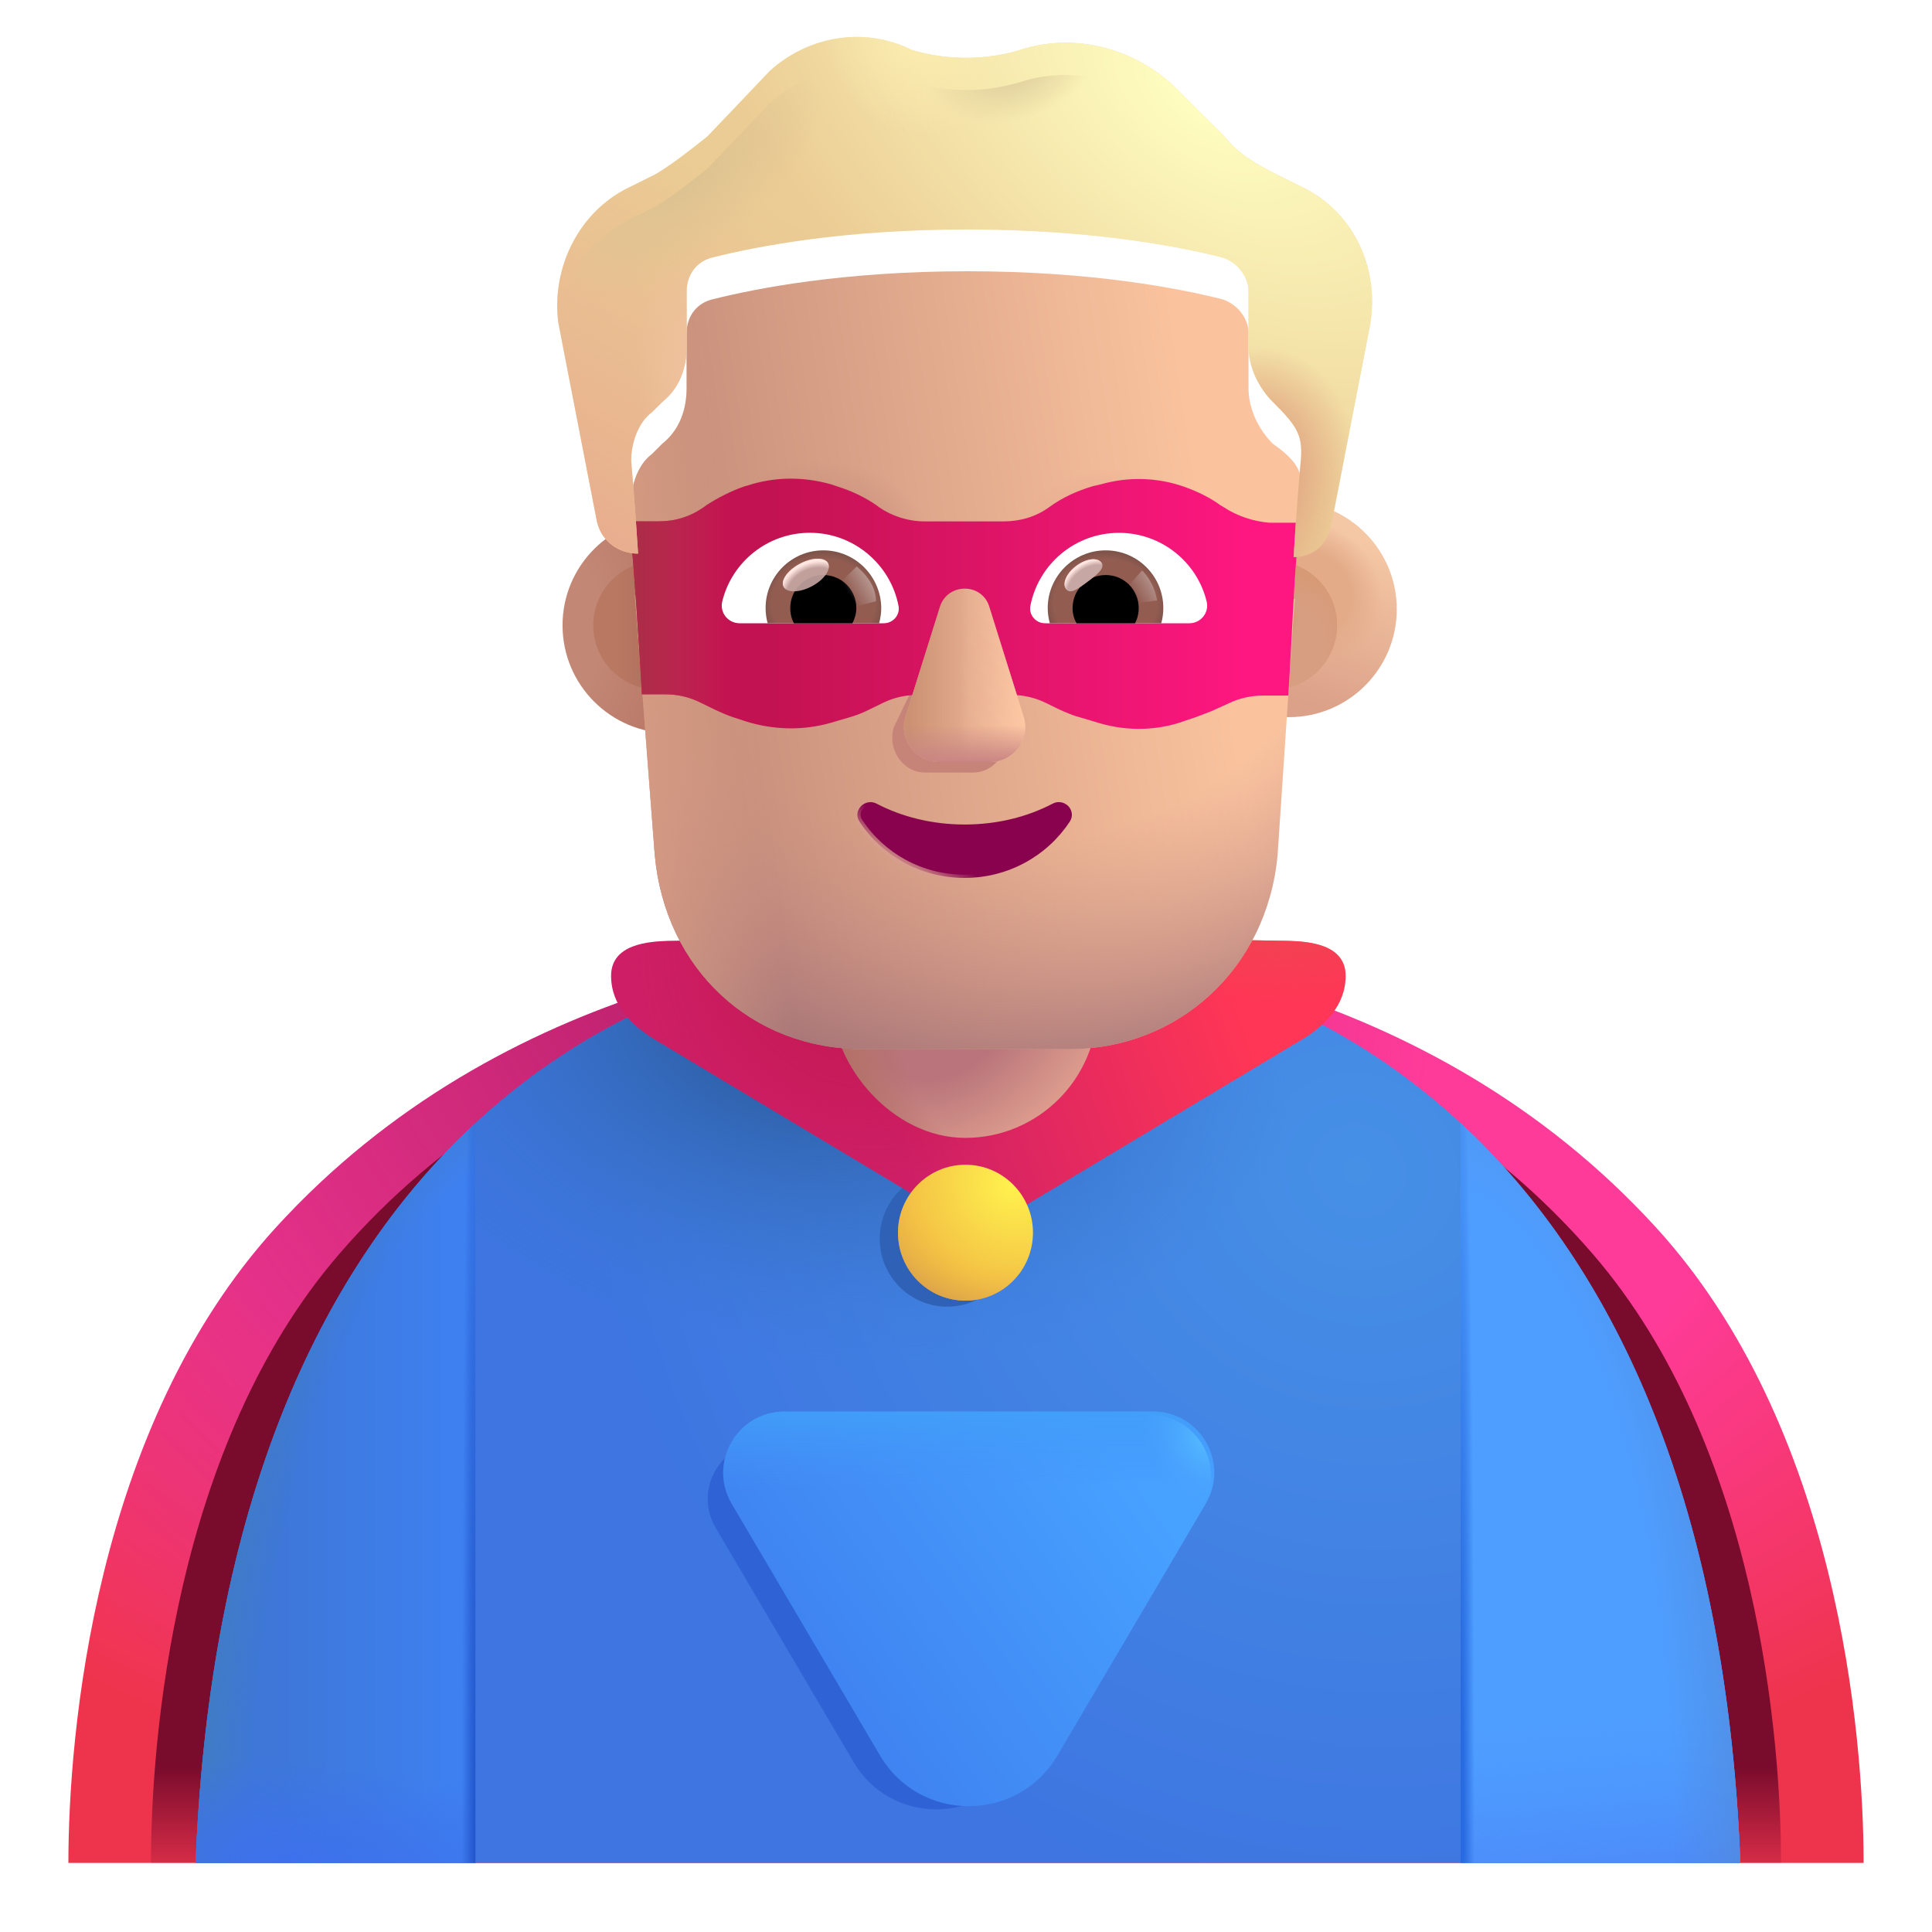 <svg viewBox="1 1 30 30" xmlns="http://www.w3.org/2000/svg">
<path d="M2.062 29.927C2.062 27.958 2.454 23.167 5.279 20.067C8.811 16.192 13.793 15.614 16 15.614C18.207 15.614 23.189 16.192 26.721 20.067C29.547 23.167 29.938 27.958 29.938 29.927H2.062Z" fill="url(#paint0_radial_4002_936)"/>
<path d="M2.062 29.927C2.062 27.958 2.454 23.167 5.279 20.067C8.811 16.192 13.793 15.614 16 15.614C18.207 15.614 23.189 16.192 26.721 20.067C29.547 23.167 29.938 27.958 29.938 29.927H2.062Z" fill="url(#paint1_radial_4002_936)"/>
<g filter="url(#filter0_f_4002_936)">
<path d="M3.344 29.927C3.344 28.039 3.699 23.448 6.264 20.476C9.471 16.762 13.996 16.208 16 16.208C18.004 16.208 22.529 16.762 25.736 20.476C28.301 23.448 28.656 28.039 28.656 29.927H3.344Z" fill="url(#paint2_linear_4002_936)"/>
</g>
<path d="M16.031 15.61C9.803 15.61 4.447 19.797 4.039 29.891V29.927H28.023V29.891C27.615 19.797 22.259 15.61 16.031 15.61Z" fill="url(#paint3_radial_4002_936)"/>
<path d="M16.031 15.61C9.803 15.61 4.447 19.797 4.039 29.891V29.927H28.023V29.891C27.615 19.797 22.259 15.61 16.031 15.61Z" fill="url(#paint4_radial_4002_936)"/>
<path d="M23.68 18.439V29.927H28.023V29.891C27.803 24.443 26.142 20.716 23.68 18.439Z" fill="#4E9EFF"/>
<path d="M23.68 18.439V29.927H28.023V29.891C27.803 24.443 26.142 20.716 23.68 18.439Z" fill="url(#paint5_linear_4002_936)"/>
<path d="M23.68 18.439V29.927H28.023V29.891C27.803 24.443 26.142 20.716 23.68 18.439Z" fill="url(#paint6_radial_4002_936)"/>
<path d="M23.68 18.439V29.927H28.023V29.891C27.803 24.443 26.142 20.716 23.68 18.439Z" fill="url(#paint7_radial_4002_936)"/>
<path d="M8.383 18.439V29.927H4.039V29.891C4.259 24.443 5.921 20.716 8.383 18.439Z" fill="url(#paint8_linear_4002_936)"/>
<path d="M8.383 18.439V29.927H4.039V29.891C4.259 24.443 5.921 20.716 8.383 18.439Z" fill="url(#paint9_radial_4002_936)"/>
<path d="M8.383 18.439V29.927H4.039V29.891C4.259 24.443 5.921 20.716 8.383 18.439Z" fill="url(#paint10_radial_4002_936)"/>
<path d="M8.383 18.439V29.927H4.039V29.891C4.259 24.443 5.921 20.716 8.383 18.439Z" fill="url(#paint11_radial_4002_936)"/>
<g filter="url(#filter1_f_4002_936)">
<path d="M12.875 23.391C12.19 23.391 11.765 24.135 12.113 24.724L14.255 28.362C14.832 29.341 16.247 29.341 16.823 28.362L18.965 24.724C19.313 24.135 18.888 23.391 18.203 23.391H12.875Z" fill="#2F63D5"/>
</g>
<g filter="url(#filter2_iii_4002_936)">
<path d="M13.131 22.969C12.396 22.969 11.939 23.768 12.312 24.401L14.614 28.308C15.232 29.359 16.752 29.359 17.371 28.308L19.672 24.401C20.045 23.768 19.588 22.969 18.854 22.969H13.131Z" fill="url(#paint12_linear_4002_936)"/>
<path d="M13.131 22.969C12.396 22.969 11.939 23.768 12.312 24.401L14.614 28.308C15.232 29.359 16.752 29.359 17.371 28.308L19.672 24.401C20.045 23.768 19.588 22.969 18.854 22.969H13.131Z" fill="url(#paint13_linear_4002_936)"/>
</g>
<path d="M13.131 22.969C12.396 22.969 11.939 23.768 12.312 24.401L14.614 28.308C15.232 29.359 16.752 29.359 17.371 28.308L19.672 24.401C20.045 23.768 19.588 22.969 18.854 22.969H13.131Z" fill="url(#paint14_radial_4002_936)"/>
<g filter="url(#filter3_f_4002_936)">
<ellipse cx="15.708" cy="20.235" rx="1.048" ry="1.055" fill="#2F62B7"/>
</g>
<g filter="url(#filter4_i_4002_936)">
<path d="M15.992 20.407L10.953 17.383C10.629 17.184 10.289 16.871 10.289 16.403C10.289 15.907 10.874 15.87 11.174 15.86L15.992 15.782L20.811 15.86C21.111 15.87 21.695 15.907 21.695 16.403C21.695 16.871 21.356 17.184 21.032 17.383L15.992 20.407Z" fill="url(#paint15_linear_4002_936)"/>
<path d="M15.992 20.407L10.953 17.383C10.629 17.184 10.289 16.871 10.289 16.403C10.289 15.907 10.874 15.87 11.174 15.86L15.992 15.782L20.811 15.86C21.111 15.87 21.695 15.907 21.695 16.403C21.695 16.871 21.356 17.184 21.032 17.383L15.992 20.407Z" fill="url(#paint16_radial_4002_936)"/>
<path d="M15.992 20.407L10.953 17.383C10.629 17.184 10.289 16.871 10.289 16.403C10.289 15.907 10.874 15.87 11.174 15.86L15.992 15.782L20.811 15.86C21.111 15.87 21.695 15.907 21.695 16.403C21.695 16.871 21.356 17.184 21.032 17.383L15.992 20.407Z" fill="url(#paint17_radial_4002_936)"/>
</g>
<ellipse cx="15.992" cy="20.141" rx="1.048" ry="1.055" fill="url(#paint18_radial_4002_936)"/>
<ellipse cx="15.992" cy="20.141" rx="1.048" ry="1.055" fill="url(#paint19_radial_4002_936)"/>
<rect x="13.933" y="13.27" width="4.109" height="5.399" rx="2.055" fill="url(#paint20_radial_4002_936)"/>
<rect x="13.933" y="13.27" width="4.109" height="5.399" rx="2.055" fill="url(#paint21_radial_4002_936)"/>
<g filter="url(#filter5_i_4002_936)">
<circle cx="11.211" cy="10.71" r="1.676" fill="url(#paint22_radial_4002_936)"/>
</g>
<g filter="url(#filter6_f_4002_936)">
<circle cx="11.211" cy="10.71" r="0.999" fill="url(#paint23_linear_4002_936)"/>
</g>
<g filter="url(#filter7_i_4002_936)">
<circle cx="20.763" cy="10.71" r="1.676" fill="url(#paint24_linear_4002_936)"/>
<circle cx="20.763" cy="10.71" r="1.676" fill="url(#paint25_radial_4002_936)"/>
</g>
<g filter="url(#filter8_f_4002_936)">
<circle cx="20.763" cy="10.71" r="0.999" fill="#D79E81"/>
<circle cx="20.763" cy="10.71" r="0.999" fill="url(#paint26_radial_4002_936)"/>
<circle cx="20.763" cy="10.71" r="0.999" fill="url(#paint27_radial_4002_936)"/>
</g>
<g filter="url(#filter9_i_4002_936)">
<path d="M10.858 10.095C10.874 10.096 10.891 10.096 10.907 10.096C10.907 10.096 10.853 9.24 10.8 8.65C10.8 8.383 10.907 8.061 11.123 7.901L11.284 7.74C11.554 7.526 11.661 7.205 11.661 6.883V6.026C11.661 5.759 11.823 5.544 12.092 5.491C12.739 5.33 14.085 5.062 16.024 5.062C17.963 5.062 19.309 5.33 19.956 5.491C20.171 5.544 20.387 5.759 20.387 6.026V6.883C20.387 7.205 20.548 7.526 20.764 7.74C21.268 8.093 21.236 8.288 21.194 8.704C21.14 9.24 21.087 10.15 21.087 10.15C21.093 10.15 21.099 10.15 21.105 10.15L20.838 14.124C20.677 15.901 19.28 17.14 17.614 17.14H14.391C12.672 17.14 11.329 15.901 11.167 14.124L10.858 10.095Z" fill="url(#paint28_linear_4002_936)"/>
<path d="M10.858 10.095C10.874 10.096 10.891 10.096 10.907 10.096C10.907 10.096 10.853 9.24 10.8 8.65C10.8 8.383 10.907 8.061 11.123 7.901L11.284 7.74C11.554 7.526 11.661 7.205 11.661 6.883V6.026C11.661 5.759 11.823 5.544 12.092 5.491C12.739 5.33 14.085 5.062 16.024 5.062C17.963 5.062 19.309 5.33 19.956 5.491C20.171 5.544 20.387 5.759 20.387 6.026V6.883C20.387 7.205 20.548 7.526 20.764 7.74C21.268 8.093 21.236 8.288 21.194 8.704C21.14 9.24 21.087 10.15 21.087 10.15C21.093 10.15 21.099 10.15 21.105 10.15L20.838 14.124C20.677 15.901 19.28 17.14 17.614 17.14H14.391C12.672 17.14 11.329 15.901 11.167 14.124L10.858 10.095Z" fill="url(#paint29_radial_4002_936)"/>
<path d="M10.858 10.095C10.874 10.096 10.891 10.096 10.907 10.096C10.907 10.096 10.853 9.24 10.8 8.65C10.8 8.383 10.907 8.061 11.123 7.901L11.284 7.74C11.554 7.526 11.661 7.205 11.661 6.883V6.026C11.661 5.759 11.823 5.544 12.092 5.491C12.739 5.33 14.085 5.062 16.024 5.062C17.963 5.062 19.309 5.33 19.956 5.491C20.171 5.544 20.387 5.759 20.387 6.026V6.883C20.387 7.205 20.548 7.526 20.764 7.74C21.268 8.093 21.236 8.288 21.194 8.704C21.14 9.24 21.087 10.15 21.087 10.15C21.093 10.15 21.099 10.15 21.105 10.15L20.838 14.124C20.677 15.901 19.28 17.14 17.614 17.14H14.391C12.672 17.14 11.329 15.901 11.167 14.124L10.858 10.095Z" fill="url(#paint30_linear_4002_936)"/>
<path d="M10.858 10.095C10.874 10.096 10.891 10.096 10.907 10.096C10.907 10.096 10.853 9.24 10.8 8.65C10.8 8.383 10.907 8.061 11.123 7.901L11.284 7.74C11.554 7.526 11.661 7.205 11.661 6.883V6.026C11.661 5.759 11.823 5.544 12.092 5.491C12.739 5.33 14.085 5.062 16.024 5.062C17.963 5.062 19.309 5.33 19.956 5.491C20.171 5.544 20.387 5.759 20.387 6.026V6.883C20.387 7.205 20.548 7.526 20.764 7.74C21.268 8.093 21.236 8.288 21.194 8.704C21.14 9.24 21.087 10.15 21.087 10.15C21.093 10.15 21.099 10.15 21.105 10.15L20.838 14.124C20.677 15.901 19.28 17.14 17.614 17.14H14.391C12.672 17.14 11.329 15.901 11.167 14.124L10.858 10.095Z" fill="url(#paint31_radial_4002_936)"/>
<path d="M10.858 10.095C10.874 10.096 10.891 10.096 10.907 10.096C10.907 10.096 10.853 9.24 10.8 8.65C10.8 8.383 10.907 8.061 11.123 7.901L11.284 7.74C11.554 7.526 11.661 7.205 11.661 6.883V6.026C11.661 5.759 11.823 5.544 12.092 5.491C12.739 5.33 14.085 5.062 16.024 5.062C17.963 5.062 19.309 5.33 19.956 5.491C20.171 5.544 20.387 5.759 20.387 6.026V6.883C20.387 7.205 20.548 7.526 20.764 7.74C21.268 8.093 21.236 8.288 21.194 8.704C21.14 9.24 21.087 10.15 21.087 10.15C21.093 10.15 21.099 10.15 21.105 10.15L20.838 14.124C20.677 15.901 19.28 17.14 17.614 17.14H14.391C12.672 17.14 11.329 15.901 11.167 14.124L10.858 10.095Z" fill="url(#paint32_radial_4002_936)"/>
</g>
<g filter="url(#filter10_f_4002_936)">
<path d="M15.702 10.587L14.878 12.294C14.776 12.645 15.021 12.996 15.368 12.996H16.109C16.456 12.996 16.701 12.639 16.599 12.294L16.099 10.587C15.991 10.209 15.814 10.209 15.702 10.587Z" fill="#C68378"/>
</g>
<path d="M10.779 9.096C10.779 9.104 10.779 9.111 10.779 9.118C10.86 10.004 10.916 10.892 10.968 11.781H11.328C11.516 11.781 11.694 11.821 11.861 11.902L12.108 12.023C12.197 12.063 12.286 12.104 12.375 12.134L12.592 12.205C13.017 12.336 13.471 12.346 13.896 12.225L14.172 12.144C14.281 12.114 14.389 12.073 14.488 12.023L14.715 11.912C14.883 11.831 15.061 11.791 15.249 11.791H15.695L15.882 11.364C15.954 11.126 15.958 10.966 15.977 10.964C15.989 10.963 16.007 11.029 16.054 11.185L16.234 11.791H16.7C16.888 11.791 17.066 11.831 17.234 11.912L17.441 12.013C17.55 12.063 17.668 12.114 17.787 12.144L18.093 12.235C18.517 12.356 18.982 12.346 19.396 12.194L19.574 12.134L19.811 12.043L20.078 11.922C20.246 11.841 20.423 11.801 20.611 11.801H21.004C21.063 10.924 21.085 10.046 21.173 9.171L21.176 9.145C21.177 9.135 21.178 9.126 21.179 9.117H20.71C20.463 9.096 20.216 9.016 19.999 8.874L19.949 8.844C19.782 8.723 19.594 8.632 19.396 8.561C18.972 8.41 18.517 8.4 18.093 8.521L17.964 8.551C17.727 8.622 17.5 8.723 17.293 8.874C17.085 9.026 16.839 9.096 16.582 9.096H15.357C15.101 9.096 14.854 9.016 14.646 8.874L14.636 8.864C14.439 8.723 14.222 8.622 13.995 8.551L13.906 8.521C13.481 8.4 13.027 8.4 12.602 8.541L12.563 8.551C12.355 8.622 12.158 8.723 11.97 8.844C11.718 9.036 11.463 9.096 11.22 9.096H10.779Z" fill="url(#paint33_linear_4002_936)"/>
<path d="M10.779 9.096C10.779 9.104 10.779 9.111 10.779 9.118C10.86 10.004 10.916 10.892 10.968 11.781H11.328C11.516 11.781 11.694 11.821 11.861 11.902L12.108 12.023C12.197 12.063 12.286 12.104 12.375 12.134L12.592 12.205C13.017 12.336 13.471 12.346 13.896 12.225L14.172 12.144C14.281 12.114 14.389 12.073 14.488 12.023L14.715 11.912C14.883 11.831 15.061 11.791 15.249 11.791H15.695L15.882 11.364C15.954 11.126 15.958 10.966 15.977 10.964C15.989 10.963 16.007 11.029 16.054 11.185L16.234 11.791H16.7C16.888 11.791 17.066 11.831 17.234 11.912L17.441 12.013C17.55 12.063 17.668 12.114 17.787 12.144L18.093 12.235C18.517 12.356 18.982 12.346 19.396 12.194L19.574 12.134L19.811 12.043L20.078 11.922C20.246 11.841 20.423 11.801 20.611 11.801H21.004C21.063 10.924 21.085 10.046 21.173 9.171L21.176 9.145C21.177 9.135 21.178 9.126 21.179 9.117H20.71C20.463 9.096 20.216 9.016 19.999 8.874L19.949 8.844C19.782 8.723 19.594 8.632 19.396 8.561C18.972 8.41 18.517 8.4 18.093 8.521L17.964 8.551C17.727 8.622 17.5 8.723 17.293 8.874C17.085 9.026 16.839 9.096 16.582 9.096H15.357C15.101 9.096 14.854 9.016 14.646 8.874L14.636 8.864C14.439 8.723 14.222 8.622 13.995 8.551L13.906 8.521C13.481 8.4 13.027 8.4 12.602 8.541L12.563 8.551C12.355 8.622 12.158 8.723 11.97 8.844C11.718 9.036 11.463 9.096 11.22 9.096H10.779Z" fill="url(#paint34_linear_4002_936)"/>
<g filter="url(#filter11_i_4002_936)">
<path d="M20.818 4.206L21.249 4.42C22.003 4.795 22.434 5.652 22.272 6.562L21.68 9.614C21.627 9.93 21.419 10.142 21.105 10.15C21.099 10.15 21.093 10.15 21.087 10.15C21.087 10.15 21.141 9.24 21.195 8.704C21.239 8.269 21.163 8.137 20.764 7.74C20.549 7.526 20.387 7.205 20.387 6.883V6.026C20.387 5.759 20.172 5.545 19.956 5.491C19.31 5.33 17.963 5.063 16.025 5.063C14.086 5.063 12.739 5.33 12.093 5.491C11.824 5.545 11.662 5.759 11.662 6.026V6.883C11.662 7.205 11.554 7.526 11.285 7.74L11.123 7.901C10.908 8.061 10.8 8.383 10.8 8.651C10.854 9.24 10.908 10.096 10.908 10.096C10.891 10.096 10.875 10.096 10.859 10.095C10.558 10.074 10.313 9.866 10.262 9.561L9.669 6.508C9.561 5.652 9.992 4.795 10.746 4.42L11.177 4.206C11.447 4.045 11.716 3.831 11.985 3.617L12.955 2.599C13.547 2.064 14.409 1.903 15.163 2.278C15.701 2.438 16.294 2.438 16.832 2.278C17.64 2.01 18.556 2.224 19.202 2.813L20.01 3.617C20.226 3.884 20.495 4.045 20.818 4.206Z" fill="#EBCC94"/>
<path d="M20.818 4.206L21.249 4.42C22.003 4.795 22.434 5.652 22.272 6.562L21.68 9.614C21.627 9.93 21.419 10.142 21.105 10.15C21.099 10.15 21.093 10.15 21.087 10.15C21.087 10.15 21.141 9.24 21.195 8.704C21.239 8.269 21.163 8.137 20.764 7.74C20.549 7.526 20.387 7.205 20.387 6.883V6.026C20.387 5.759 20.172 5.545 19.956 5.491C19.31 5.33 17.963 5.063 16.025 5.063C14.086 5.063 12.739 5.33 12.093 5.491C11.824 5.545 11.662 5.759 11.662 6.026V6.883C11.662 7.205 11.554 7.526 11.285 7.74L11.123 7.901C10.908 8.061 10.8 8.383 10.8 8.651C10.854 9.24 10.908 10.096 10.908 10.096C10.891 10.096 10.875 10.096 10.859 10.095C10.558 10.074 10.313 9.866 10.262 9.561L9.669 6.508C9.561 5.652 9.992 4.795 10.746 4.42L11.177 4.206C11.447 4.045 11.716 3.831 11.985 3.617L12.955 2.599C13.547 2.064 14.409 1.903 15.163 2.278C15.701 2.438 16.294 2.438 16.832 2.278C17.64 2.01 18.556 2.224 19.202 2.813L20.01 3.617C20.226 3.884 20.495 4.045 20.818 4.206Z" fill="url(#paint35_radial_4002_936)"/>
<path d="M20.818 4.206L21.249 4.42C22.003 4.795 22.434 5.652 22.272 6.562L21.68 9.614C21.627 9.93 21.419 10.142 21.105 10.15C21.099 10.15 21.093 10.15 21.087 10.15C21.087 10.15 21.141 9.24 21.195 8.704C21.239 8.269 21.163 8.137 20.764 7.74C20.549 7.526 20.387 7.205 20.387 6.883V6.026C20.387 5.759 20.172 5.545 19.956 5.491C19.31 5.33 17.963 5.063 16.025 5.063C14.086 5.063 12.739 5.33 12.093 5.491C11.824 5.545 11.662 5.759 11.662 6.026V6.883C11.662 7.205 11.554 7.526 11.285 7.74L11.123 7.901C10.908 8.061 10.8 8.383 10.8 8.651C10.854 9.24 10.908 10.096 10.908 10.096C10.891 10.096 10.875 10.096 10.859 10.095C10.558 10.074 10.313 9.866 10.262 9.561L9.669 6.508C9.561 5.652 9.992 4.795 10.746 4.42L11.177 4.206C11.447 4.045 11.716 3.831 11.985 3.617L12.955 2.599C13.547 2.064 14.409 1.903 15.163 2.278C15.701 2.438 16.294 2.438 16.832 2.278C17.64 2.01 18.556 2.224 19.202 2.813L20.01 3.617C20.226 3.884 20.495 4.045 20.818 4.206Z" fill="url(#paint36_linear_4002_936)"/>
<path d="M20.818 4.206L21.249 4.42C22.003 4.795 22.434 5.652 22.272 6.562L21.68 9.614C21.627 9.93 21.419 10.142 21.105 10.15C21.099 10.15 21.093 10.15 21.087 10.15C21.087 10.15 21.141 9.24 21.195 8.704C21.239 8.269 21.163 8.137 20.764 7.74C20.549 7.526 20.387 7.205 20.387 6.883V6.026C20.387 5.759 20.172 5.545 19.956 5.491C19.31 5.33 17.963 5.063 16.025 5.063C14.086 5.063 12.739 5.33 12.093 5.491C11.824 5.545 11.662 5.759 11.662 6.026V6.883C11.662 7.205 11.554 7.526 11.285 7.74L11.123 7.901C10.908 8.061 10.8 8.383 10.8 8.651C10.854 9.24 10.908 10.096 10.908 10.096C10.891 10.096 10.875 10.096 10.859 10.095C10.558 10.074 10.313 9.866 10.262 9.561L9.669 6.508C9.561 5.652 9.992 4.795 10.746 4.42L11.177 4.206C11.447 4.045 11.716 3.831 11.985 3.617L12.955 2.599C13.547 2.064 14.409 1.903 15.163 2.278C15.701 2.438 16.294 2.438 16.832 2.278C17.64 2.01 18.556 2.224 19.202 2.813L20.01 3.617C20.226 3.884 20.495 4.045 20.818 4.206Z" fill="url(#paint37_radial_4002_936)"/>
<path d="M20.818 4.206L21.249 4.42C22.003 4.795 22.434 5.652 22.272 6.562L21.68 9.614C21.627 9.93 21.419 10.142 21.105 10.15C21.099 10.15 21.093 10.15 21.087 10.15C21.087 10.15 21.141 9.24 21.195 8.704C21.239 8.269 21.163 8.137 20.764 7.74C20.549 7.526 20.387 7.205 20.387 6.883V6.026C20.387 5.759 20.172 5.545 19.956 5.491C19.31 5.33 17.963 5.063 16.025 5.063C14.086 5.063 12.739 5.33 12.093 5.491C11.824 5.545 11.662 5.759 11.662 6.026V6.883C11.662 7.205 11.554 7.526 11.285 7.74L11.123 7.901C10.908 8.061 10.8 8.383 10.8 8.651C10.854 9.24 10.908 10.096 10.908 10.096C10.891 10.096 10.875 10.096 10.859 10.095C10.558 10.074 10.313 9.866 10.262 9.561L9.669 6.508C9.561 5.652 9.992 4.795 10.746 4.42L11.177 4.206C11.447 4.045 11.716 3.831 11.985 3.617L12.955 2.599C13.547 2.064 14.409 1.903 15.163 2.278C15.701 2.438 16.294 2.438 16.832 2.278C17.64 2.01 18.556 2.224 19.202 2.813L20.01 3.617C20.226 3.884 20.495 4.045 20.818 4.206Z" fill="url(#paint38_radial_4002_936)"/>
<path d="M20.818 4.206L21.249 4.42C22.003 4.795 22.434 5.652 22.272 6.562L21.68 9.614C21.627 9.93 21.419 10.142 21.105 10.15C21.099 10.15 21.093 10.15 21.087 10.15C21.087 10.15 21.141 9.24 21.195 8.704C21.239 8.269 21.163 8.137 20.764 7.74C20.549 7.526 20.387 7.205 20.387 6.883V6.026C20.387 5.759 20.172 5.545 19.956 5.491C19.31 5.33 17.963 5.063 16.025 5.063C14.086 5.063 12.739 5.33 12.093 5.491C11.824 5.545 11.662 5.759 11.662 6.026V6.883C11.662 7.205 11.554 7.526 11.285 7.74L11.123 7.901C10.908 8.061 10.8 8.383 10.8 8.651C10.854 9.24 10.908 10.096 10.908 10.096C10.891 10.096 10.875 10.096 10.859 10.095C10.558 10.074 10.313 9.866 10.262 9.561L9.669 6.508C9.561 5.652 9.992 4.795 10.746 4.42L11.177 4.206C11.447 4.045 11.716 3.831 11.985 3.617L12.955 2.599C13.547 2.064 14.409 1.903 15.163 2.278C15.701 2.438 16.294 2.438 16.832 2.278C17.64 2.01 18.556 2.224 19.202 2.813L20.01 3.617C20.226 3.884 20.495 4.045 20.818 4.206Z" fill="url(#paint39_radial_4002_936)"/>
</g>
<path d="M20.818 4.206L21.249 4.42C22.003 4.795 22.434 5.652 22.272 6.562L21.68 9.614C21.627 9.93 21.419 10.142 21.105 10.15C21.099 10.15 21.093 10.15 21.087 10.15C21.087 10.15 21.141 9.24 21.195 8.704C21.239 8.269 21.163 8.137 20.764 7.74C20.549 7.526 20.387 7.205 20.387 6.883V6.026C20.387 5.759 20.172 5.545 19.956 5.491C19.31 5.33 17.963 5.063 16.025 5.063C14.086 5.063 12.739 5.33 12.093 5.491C11.824 5.545 11.662 5.759 11.662 6.026V6.883C11.662 7.205 11.554 7.526 11.285 7.74L11.123 7.901C10.908 8.061 10.8 8.383 10.8 8.651C10.854 9.24 10.908 10.096 10.908 10.096C10.891 10.096 10.875 10.096 10.859 10.095C10.558 10.074 10.313 9.866 10.262 9.561L9.669 6.508C9.561 5.652 9.992 4.795 10.746 4.42L11.177 4.206C11.447 4.045 11.716 3.831 11.985 3.617L12.955 2.599C13.547 2.064 14.409 1.903 15.163 2.278C15.701 2.438 16.294 2.438 16.832 2.278C17.64 2.01 18.556 2.224 19.202 2.813L20.01 3.617C20.226 3.884 20.495 4.045 20.818 4.206Z" fill="url(#paint40_radial_4002_936)"/>
<path d="M20.818 4.206L21.249 4.42C22.003 4.795 22.434 5.652 22.272 6.562L21.68 9.614C21.627 9.93 21.419 10.142 21.105 10.15C21.099 10.15 21.093 10.15 21.087 10.15C21.087 10.15 21.141 9.24 21.195 8.704C21.239 8.269 21.163 8.137 20.764 7.74C20.549 7.526 20.387 7.205 20.387 6.883V6.026C20.387 5.759 20.172 5.545 19.956 5.491C19.31 5.33 17.963 5.063 16.025 5.063C14.086 5.063 12.739 5.33 12.093 5.491C11.824 5.545 11.662 5.759 11.662 6.026V6.883C11.662 7.205 11.554 7.526 11.285 7.74L11.123 7.901C10.908 8.061 10.8 8.383 10.8 8.651C10.854 9.24 10.908 10.096 10.908 10.096C10.891 10.096 10.875 10.096 10.859 10.095C10.558 10.074 10.313 9.866 10.262 9.561L9.669 6.508C9.561 5.652 9.992 4.795 10.746 4.42L11.177 4.206C11.447 4.045 11.716 3.831 11.985 3.617L12.955 2.599C13.547 2.064 14.409 1.903 15.163 2.278C15.701 2.438 16.294 2.438 16.832 2.278C17.64 2.01 18.556 2.224 19.202 2.813L20.01 3.617C20.226 3.884 20.495 4.045 20.818 4.206Z" fill="url(#paint41_radial_4002_936)"/>
<path d="M15.595 10.424L15.061 12.13C14.952 12.481 15.214 12.832 15.584 12.832H16.373C16.744 12.832 17.005 12.476 16.896 12.13L16.362 10.424C16.248 10.046 15.715 10.046 15.595 10.424Z" fill="#E4AC8F"/>
<path d="M15.595 10.424L15.061 12.13C14.952 12.481 15.214 12.832 15.584 12.832H16.373C16.744 12.832 17.005 12.476 16.896 12.13L16.362 10.424C16.248 10.046 15.715 10.046 15.595 10.424Z" fill="url(#paint42_linear_4002_936)"/>
<path d="M15.595 10.424L15.061 12.13C14.952 12.481 15.214 12.832 15.584 12.832H16.373C16.744 12.832 17.005 12.476 16.896 12.13L16.362 10.424C16.248 10.046 15.715 10.046 15.595 10.424Z" fill="url(#paint43_linear_4002_936)"/>
<path d="M15.595 10.424L15.061 12.13C14.952 12.481 15.214 12.832 15.584 12.832H16.373C16.744 12.832 17.005 12.476 16.896 12.13L16.362 10.424C16.248 10.046 15.715 10.046 15.595 10.424Z" fill="url(#paint44_linear_4002_936)"/>
<path d="M14.611 13.479L14.611 13.479L14.611 13.478C14.519 13.432 14.425 13.461 14.368 13.52C14.311 13.58 14.289 13.676 14.348 13.761C14.693 14.284 15.294 14.632 15.979 14.632C16.663 14.632 17.265 14.284 17.61 13.76C17.668 13.674 17.646 13.578 17.589 13.518C17.532 13.459 17.437 13.432 17.347 13.478L17.347 13.478L17.346 13.479C16.951 13.685 16.485 13.803 15.979 13.803C15.477 13.803 15.006 13.685 14.611 13.479Z" fill="#88024E" stroke="url(#paint45_linear_4002_936)" stroke-width="0.1"/>
<path d="M18.376 9.274C19.032 9.274 19.586 9.726 19.736 10.336C19.781 10.511 19.647 10.678 19.468 10.678H17.228C17.085 10.678 16.971 10.548 17 10.406C17.126 9.762 17.692 9.274 18.376 9.274Z" fill="white"/>
<path d="M18.169 9.546C18.665 9.546 19.064 9.949 19.064 10.442C19.064 10.524 19.052 10.605 19.032 10.678H17.301C17.281 10.601 17.269 10.524 17.269 10.442C17.269 9.949 17.672 9.546 18.169 9.546Z" fill="url(#paint46_radial_4002_936)"/>
<path d="M17.655 10.442C17.655 10.157 17.884 9.929 18.169 9.929C18.454 9.929 18.682 10.157 18.682 10.442C18.682 10.528 18.661 10.609 18.625 10.678H17.717C17.676 10.609 17.655 10.528 17.655 10.442Z" fill="black"/>
<g filter="url(#filter12_f_4002_936)">
<path d="M18.103 9.736C18.166 9.821 18.033 9.925 17.881 10.039C17.73 10.152 17.617 10.232 17.553 10.146C17.489 10.061 17.561 9.9 17.712 9.787C17.864 9.673 18.039 9.65 18.103 9.736Z" fill="#C7A7A3"/>
<path d="M18.103 9.736C18.166 9.821 18.033 9.925 17.881 10.039C17.73 10.152 17.617 10.232 17.553 10.146C17.489 10.061 17.561 9.9 17.712 9.787C17.864 9.673 18.039 9.65 18.103 9.736Z" fill="url(#paint47_radial_4002_936)"/>
</g>
<g filter="url(#filter13_f_4002_936)">
<path d="M18.966 10.324C18.933 10.093 18.798 9.918 18.734 9.86L18.473 10.146L18.591 10.375L18.966 10.324Z" fill="url(#paint48_linear_4002_936)"/>
</g>
<path d="M13.576 9.273C12.92 9.273 12.366 9.725 12.216 10.336C12.171 10.511 12.305 10.678 12.485 10.678H14.724C14.867 10.678 14.981 10.548 14.952 10.406C14.826 9.762 14.256 9.273 13.576 9.273Z" fill="white"/>
<path d="M13.784 9.546C13.287 9.546 12.888 9.95 12.888 10.442C12.888 10.524 12.9 10.605 12.92 10.678H14.651C14.671 10.601 14.684 10.524 14.684 10.442C14.68 9.95 14.28 9.546 13.784 9.546Z" fill="url(#paint49_radial_4002_936)"/>
<path d="M14.297 10.442C14.297 10.157 14.069 9.929 13.784 9.929C13.499 9.929 13.271 10.157 13.271 10.442C13.271 10.528 13.291 10.609 13.328 10.678H14.236C14.272 10.609 14.297 10.528 14.297 10.442Z" fill="black"/>
<g filter="url(#filter14_f_4002_936)">
<path d="M14.602 10.337C14.602 10.047 14.367 9.854 14.303 9.796L14.013 10.076L14.192 10.439L14.602 10.337Z" fill="url(#paint50_linear_4002_936)"/>
</g>
<g filter="url(#filter15_f_4002_936)">
<ellipse cx="13.513" cy="9.929" rx="0.391" ry="0.198" transform="rotate(-27.914 13.513 9.929)" fill="#C7A7A3" fill-opacity="0.9"/>
<ellipse cx="13.513" cy="9.929" rx="0.391" ry="0.198" transform="rotate(-27.914 13.513 9.929)" fill="url(#paint51_radial_4002_936)"/>
</g>
<defs>
<filter id="filter0_f_4002_936" x="3.094" y="15.958" width="25.812" height="14.219" filterUnits="userSpaceOnUse" color-interpolation-filters="sRGB">
<feFlood flood-opacity="0" result="BackgroundImageFix"/>
<feBlend mode="normal" in="SourceGraphic" in2="BackgroundImageFix" result="shape"/>
<feGaussianBlur stdDeviation="0.125" result="effect1_foregroundBlur_4002_936"/>
</filter>
<filter id="filter1_f_4002_936" x="10.989" y="22.391" width="9.1" height="7.705" filterUnits="userSpaceOnUse" color-interpolation-filters="sRGB">
<feFlood flood-opacity="0" result="BackgroundImageFix"/>
<feBlend mode="normal" in="SourceGraphic" in2="BackgroundImageFix" result="shape"/>
<feGaussianBlur stdDeviation="0.5" result="effect1_foregroundBlur_4002_936"/>
</filter>
<filter id="filter2_iii_4002_936" x="12.029" y="22.819" width="7.926" height="6.427" filterUnits="userSpaceOnUse" color-interpolation-filters="sRGB">
<feFlood flood-opacity="0" result="BackgroundImageFix"/>
<feBlend mode="normal" in="SourceGraphic" in2="BackgroundImageFix" result="shape"/>
<feColorMatrix in="SourceAlpha" type="matrix" values="0 0 0 0 0 0 0 0 0 0 0 0 0 0 0 0 0 0 127 0" result="hardAlpha"/>
<feOffset dx="-0.15" dy="0.15"/>
<feGaussianBlur stdDeviation="0.15"/>
<feComposite in2="hardAlpha" operator="arithmetic" k2="-1" k3="1"/>
<feColorMatrix type="matrix" values="0 0 0 0 0.282 0 0 0 0 0.671 0 0 0 0 1 0 0 0 1 0"/>
<feBlend mode="normal" in2="shape" result="effect1_innerShadow_4002_936"/>
<feColorMatrix in="SourceAlpha" type="matrix" values="0 0 0 0 0 0 0 0 0 0 0 0 0 0 0 0 0 0 127 0" result="hardAlpha"/>
<feOffset dx="0.15" dy="-0.15"/>
<feGaussianBlur stdDeviation="0.3"/>
<feComposite in2="hardAlpha" operator="arithmetic" k2="-1" k3="1"/>
<feColorMatrix type="matrix" values="0 0 0 0 0.196 0 0 0 0 0.408 0 0 0 0 0.875 0 0 0 1 0"/>
<feBlend mode="normal" in2="effect1_innerShadow_4002_936" result="effect2_innerShadow_4002_936"/>
<feColorMatrix in="SourceAlpha" type="matrix" values="0 0 0 0 0 0 0 0 0 0 0 0 0 0 0 0 0 0 127 0" result="hardAlpha"/>
<feOffset dx="0.05" dy="-0.05"/>
<feGaussianBlur stdDeviation="0.1"/>
<feComposite in2="hardAlpha" operator="arithmetic" k2="-1" k3="1"/>
<feColorMatrix type="matrix" values="0 0 0 0 0.165 0 0 0 0 0.318 0 0 0 0 0.886 0 0 0 1 0"/>
<feBlend mode="normal" in2="effect2_innerShadow_4002_936" result="effect3_innerShadow_4002_936"/>
</filter>
<filter id="filter3_f_4002_936" x="14.16" y="18.68" width="3.095" height="3.11" filterUnits="userSpaceOnUse" color-interpolation-filters="sRGB">
<feFlood flood-opacity="0" result="BackgroundImageFix"/>
<feBlend mode="normal" in="SourceGraphic" in2="BackgroundImageFix" result="shape"/>
<feGaussianBlur stdDeviation="0.25" result="effect1_foregroundBlur_4002_936"/>
</filter>
<filter id="filter4_i_4002_936" x="10.289" y="15.582" width="11.606" height="4.825" filterUnits="userSpaceOnUse" color-interpolation-filters="sRGB">
<feFlood flood-opacity="0" result="BackgroundImageFix"/>
<feBlend mode="normal" in="SourceGraphic" in2="BackgroundImageFix" result="shape"/>
<feColorMatrix in="SourceAlpha" type="matrix" values="0 0 0 0 0 0 0 0 0 0 0 0 0 0 0 0 0 0 127 0" result="hardAlpha"/>
<feOffset dx="0.2" dy="-0.25"/>
<feGaussianBlur stdDeviation="0.1"/>
<feComposite in2="hardAlpha" operator="arithmetic" k2="-1" k3="1"/>
<feColorMatrix type="matrix" values="0 0 0 0 0.804 0 0 0 0 0.224 0 0 0 0 0.533 0 0 0 1 0"/>
<feBlend mode="normal" in2="shape" result="effect1_innerShadow_4002_936"/>
</filter>
<filter id="filter5_i_4002_936" x="9.535" y="9.034" width="3.553" height="3.353" filterUnits="userSpaceOnUse" color-interpolation-filters="sRGB">
<feFlood flood-opacity="0" result="BackgroundImageFix"/>
<feBlend mode="normal" in="SourceGraphic" in2="BackgroundImageFix" result="shape"/>
<feColorMatrix in="SourceAlpha" type="matrix" values="0 0 0 0 0 0 0 0 0 0 0 0 0 0 0 0 0 0 127 0" result="hardAlpha"/>
<feOffset dx="0.2"/>
<feGaussianBlur stdDeviation="0.2"/>
<feComposite in2="hardAlpha" operator="arithmetic" k2="-1" k3="1"/>
<feColorMatrix type="matrix" values="0 0 0 0 0.867 0 0 0 0 0.643 0 0 0 0 0.533 0 0 0 1 0"/>
<feBlend mode="normal" in2="shape" result="effect1_innerShadow_4002_936"/>
</filter>
<filter id="filter6_f_4002_936" x="9.712" y="9.211" width="2.998" height="2.998" filterUnits="userSpaceOnUse" color-interpolation-filters="sRGB">
<feFlood flood-opacity="0" result="BackgroundImageFix"/>
<feBlend mode="normal" in="SourceGraphic" in2="BackgroundImageFix" result="shape"/>
<feGaussianBlur stdDeviation="0.25" result="effect1_foregroundBlur_4002_936"/>
</filter>
<filter id="filter7_i_4002_936" x="19.087" y="8.784" width="3.603" height="3.603" filterUnits="userSpaceOnUse" color-interpolation-filters="sRGB">
<feFlood flood-opacity="0" result="BackgroundImageFix"/>
<feBlend mode="normal" in="SourceGraphic" in2="BackgroundImageFix" result="shape"/>
<feColorMatrix in="SourceAlpha" type="matrix" values="0 0 0 0 0 0 0 0 0 0 0 0 0 0 0 0 0 0 127 0" result="hardAlpha"/>
<feOffset dx="0.25" dy="-0.25"/>
<feGaussianBlur stdDeviation="0.25"/>
<feComposite in2="hardAlpha" operator="arithmetic" k2="-1" k3="1"/>
<feColorMatrix type="matrix" values="0 0 0 0 0.769 0 0 0 0 0.529 0 0 0 0 0.506 0 0 0 1 0"/>
<feBlend mode="normal" in2="shape" result="effect1_innerShadow_4002_936"/>
</filter>
<filter id="filter8_f_4002_936" x="19.264" y="9.211" width="2.998" height="2.998" filterUnits="userSpaceOnUse" color-interpolation-filters="sRGB">
<feFlood flood-opacity="0" result="BackgroundImageFix"/>
<feBlend mode="normal" in="SourceGraphic" in2="BackgroundImageFix" result="shape"/>
<feGaussianBlur stdDeviation="0.25" result="effect1_foregroundBlur_4002_936"/>
</filter>
<filter id="filter9_i_4002_936" x="10.8" y="5.062" width="10.416" height="12.227" filterUnits="userSpaceOnUse" color-interpolation-filters="sRGB">
<feFlood flood-opacity="0" result="BackgroundImageFix"/>
<feBlend mode="normal" in="SourceGraphic" in2="BackgroundImageFix" result="shape"/>
<feColorMatrix in="SourceAlpha" type="matrix" values="0 0 0 0 0 0 0 0 0 0 0 0 0 0 0 0 0 0 127 0" result="hardAlpha"/>
<feOffset dy="0.15"/>
<feGaussianBlur stdDeviation="0.15"/>
<feComposite in2="hardAlpha" operator="arithmetic" k2="-1" k3="1"/>
<feColorMatrix type="matrix" values="0 0 0 0 0.753 0 0 0 0 0.502 0 0 0 0 0.349 0 0 0 1 0"/>
<feBlend mode="normal" in2="shape" result="effect1_innerShadow_4002_936"/>
</filter>
<filter id="filter10_f_4002_936" x="14.105" y="9.554" width="3.267" height="4.192" filterUnits="userSpaceOnUse" color-interpolation-filters="sRGB">
<feFlood flood-opacity="0" result="BackgroundImageFix"/>
<feBlend mode="normal" in="SourceGraphic" in2="BackgroundImageFix" result="shape"/>
<feGaussianBlur stdDeviation="0.375" result="effect1_foregroundBlur_4002_936"/>
</filter>
<filter id="filter11_i_4002_936" x="9.653" y="1.574" width="12.653" height="8.576" filterUnits="userSpaceOnUse" color-interpolation-filters="sRGB">
<feFlood flood-opacity="0" result="BackgroundImageFix"/>
<feBlend mode="normal" in="SourceGraphic" in2="BackgroundImageFix" result="shape"/>
<feColorMatrix in="SourceAlpha" type="matrix" values="0 0 0 0 0 0 0 0 0 0 0 0 0 0 0 0 0 0 127 0" result="hardAlpha"/>
<feOffset dy="-0.5"/>
<feGaussianBlur stdDeviation="0.375"/>
<feComposite in2="hardAlpha" operator="arithmetic" k2="-1" k3="1"/>
<feColorMatrix type="matrix" values="0 0 0 0 0.859 0 0 0 0 0.69 0 0 0 0 0.533 0 0 0 1 0"/>
<feBlend mode="normal" in2="shape" result="effect1_innerShadow_4002_936"/>
</filter>
<filter id="filter12_f_4002_936" x="17.43" y="9.584" width="0.789" height="0.698" filterUnits="userSpaceOnUse" color-interpolation-filters="sRGB">
<feFlood flood-opacity="0" result="BackgroundImageFix"/>
<feBlend mode="normal" in="SourceGraphic" in2="BackgroundImageFix" result="shape"/>
<feGaussianBlur stdDeviation="0.05" result="effect1_foregroundBlur_4002_936"/>
</filter>
<filter id="filter13_f_4002_936" x="18.273" y="9.66" width="0.893" height="0.915" filterUnits="userSpaceOnUse" color-interpolation-filters="sRGB">
<feFlood flood-opacity="0" result="BackgroundImageFix"/>
<feBlend mode="normal" in="SourceGraphic" in2="BackgroundImageFix" result="shape"/>
<feGaussianBlur stdDeviation="0.1" result="effect1_foregroundBlur_4002_936"/>
</filter>
<filter id="filter14_f_4002_936" x="13.813" y="9.596" width="0.989" height="1.043" filterUnits="userSpaceOnUse" color-interpolation-filters="sRGB">
<feFlood flood-opacity="0" result="BackgroundImageFix"/>
<feBlend mode="normal" in="SourceGraphic" in2="BackgroundImageFix" result="shape"/>
<feGaussianBlur stdDeviation="0.1" result="effect1_foregroundBlur_4002_936"/>
</filter>
<filter id="filter15_f_4002_936" x="13.055" y="9.576" width="0.916" height="0.706" filterUnits="userSpaceOnUse" color-interpolation-filters="sRGB">
<feFlood flood-opacity="0" result="BackgroundImageFix"/>
<feBlend mode="normal" in="SourceGraphic" in2="BackgroundImageFix" result="shape"/>
<feGaussianBlur stdDeviation="0.05" result="effect1_foregroundBlur_4002_936"/>
</filter>
<radialGradient id="paint0_radial_4002_936" cx="0" cy="0" r="1" gradientUnits="userSpaceOnUse" gradientTransform="translate(16 18.344) rotate(90) scale(11.582 20.82)">
<stop offset="0.572" stop-color="#FF3B9A"/>
<stop offset="1" stop-color="#EE344D"/>
</radialGradient>
<radialGradient id="paint1_radial_4002_936" cx="0" cy="0" r="1" gradientUnits="userSpaceOnUse" gradientTransform="translate(10.992 16.344) rotate(124.924) scale(12.882 12.131)">
<stop stop-color="#BF2370"/>
<stop offset="1" stop-color="#BF2370" stop-opacity="0"/>
</radialGradient>
<linearGradient id="paint2_linear_4002_936" x1="16" y1="16.208" x2="16" y2="30.313" gradientUnits="userSpaceOnUse">
<stop offset="0.866" stop-color="#790B2C"/>
<stop offset="1" stop-color="#790B2C" stop-opacity="0"/>
</linearGradient>
<radialGradient id="paint3_radial_4002_936" cx="0" cy="0" r="1" gradientUnits="userSpaceOnUse" gradientTransform="translate(22.086 19.219) rotate(123.174) scale(11.537 12.208)">
<stop stop-color="#4690E6"/>
<stop offset="1" stop-color="#3E75E1"/>
</radialGradient>
<radialGradient id="paint4_radial_4002_936" cx="0" cy="0" r="1" gradientUnits="userSpaceOnUse" gradientTransform="translate(13.461 16.844) rotate(100.184) scale(5.302 7.653)">
<stop offset="0.231" stop-color="#3062AC"/>
<stop offset="1" stop-color="#3A7AD3" stop-opacity="0"/>
</radialGradient>
<linearGradient id="paint5_linear_4002_936" x1="26.992" y1="30.219" x2="26.773" y2="27.469" gradientUnits="userSpaceOnUse">
<stop stop-color="#4D87F8"/>
<stop offset="1" stop-color="#4B99FF" stop-opacity="0"/>
</linearGradient>
<radialGradient id="paint6_radial_4002_936" cx="0" cy="0" r="1" gradientUnits="userSpaceOnUse" gradientTransform="translate(23.18 29.594) scale(5.438 14.52)">
<stop offset="0.698" stop-color="#528ADB" stop-opacity="0"/>
<stop offset="1" stop-color="#528ADB"/>
</radialGradient>
<radialGradient id="paint7_radial_4002_936" cx="0" cy="0" r="1" gradientUnits="userSpaceOnUse" gradientTransform="translate(23.68 29.927) rotate(-90) scale(13.176 0.219)">
<stop offset="0.21" stop-color="#286ADF"/>
<stop offset="1" stop-color="#286ADF" stop-opacity="0"/>
</radialGradient>
<linearGradient id="paint8_linear_4002_936" x1="8.586" y1="25.125" x2="5.336" y2="25.125" gradientUnits="userSpaceOnUse">
<stop offset="0.183" stop-color="#3E80F0"/>
<stop offset="1" stop-color="#3E77D8"/>
</linearGradient>
<radialGradient id="paint9_radial_4002_936" cx="0" cy="0" r="1" gradientUnits="userSpaceOnUse" gradientTransform="translate(9.555 29.75) rotate(180) scale(5.688 13.344)">
<stop offset="0.813" stop-color="#407DBE" stop-opacity="0"/>
<stop offset="1" stop-color="#407DBE"/>
</radialGradient>
<radialGradient id="paint10_radial_4002_936" cx="0" cy="0" r="1" gradientUnits="userSpaceOnUse" gradientTransform="translate(5.711 29.927) rotate(-84.871) scale(1.573 5.475)">
<stop stop-color="#3D71ED"/>
<stop offset="1" stop-color="#3D71ED" stop-opacity="0"/>
</radialGradient>
<radialGradient id="paint11_radial_4002_936" cx="0" cy="0" r="1" gradientUnits="userSpaceOnUse" gradientTransform="translate(8.383 29.927) rotate(180) scale(0.211 15.105)">
<stop stop-color="#2154CA"/>
<stop offset="1" stop-color="#2154CA" stop-opacity="0"/>
</radialGradient>
<linearGradient id="paint12_linear_4002_936" x1="18.555" y1="23.938" x2="13.805" y2="27.282" gradientUnits="userSpaceOnUse">
<stop stop-color="#47A1FF"/>
<stop offset="1" stop-color="#3F83F1"/>
</linearGradient>
<linearGradient id="paint13_linear_4002_936" x1="15.992" y1="22.828" x2="15.992" y2="24.172" gradientUnits="userSpaceOnUse">
<stop stop-color="#40A0F8"/>
<stop offset="1" stop-color="#4392F9" stop-opacity="0"/>
</linearGradient>
<radialGradient id="paint14_radial_4002_936" cx="0" cy="0" r="1" gradientUnits="userSpaceOnUse" gradientTransform="translate(19.711 23.375) rotate(142.125) scale(0.891 1.104)">
<stop offset="0.073" stop-color="#53B7FF"/>
<stop offset="1" stop-color="#49A3FF" stop-opacity="0"/>
</radialGradient>
<linearGradient id="paint15_linear_4002_936" x1="14.773" y1="19.032" x2="20.117" y2="17.125" gradientUnits="userSpaceOnUse">
<stop stop-color="#CE1F66"/>
<stop offset="1" stop-color="#FF3656"/>
</linearGradient>
<radialGradient id="paint16_radial_4002_936" cx="0" cy="0" r="1" gradientUnits="userSpaceOnUse" gradientTransform="translate(14.367 15.969) rotate(180) scale(3.812 3.67)">
<stop offset="0.205" stop-color="#C31852"/>
<stop offset="1" stop-color="#C31852" stop-opacity="0"/>
</radialGradient>
<radialGradient id="paint17_radial_4002_936" cx="0" cy="0" r="1" gradientUnits="userSpaceOnUse" gradientTransform="translate(20.742 15.313) rotate(90) scale(1.531 3)">
<stop offset="0.184" stop-color="#F04451"/>
<stop offset="1" stop-color="#F04451" stop-opacity="0"/>
</radialGradient>
<radialGradient id="paint18_radial_4002_936" cx="0" cy="0" r="1" gradientUnits="userSpaceOnUse" gradientTransform="translate(16.711 19.407) rotate(126.363) scale(1.766 1.949)">
<stop stop-color="#FFF14E"/>
<stop offset="1" stop-color="#F2BB43"/>
</radialGradient>
<radialGradient id="paint19_radial_4002_936" cx="0" cy="0" r="1" gradientUnits="userSpaceOnUse" gradientTransform="translate(16.367 19.719) rotate(111.306) scale(1.677 2.106)">
<stop offset="0.511" stop-color="#F6C546" stop-opacity="0"/>
<stop offset="1" stop-color="#D79D4A"/>
</radialGradient>
<radialGradient id="paint20_radial_4002_936" cx="0" cy="0" r="1" gradientUnits="userSpaceOnUse" gradientTransform="translate(15.711 16.875) rotate(55.121) scale(2.186 3.136)">
<stop offset="0.352" stop-color="#B9757B"/>
<stop offset="1" stop-color="#E1A18F"/>
</radialGradient>
<radialGradient id="paint21_radial_4002_936" cx="0" cy="0" r="1" gradientUnits="userSpaceOnUse" gradientTransform="translate(16.586 17.094) rotate(167.506) scale(2.817 3.48)">
<stop offset="0.555" stop-color="#AC695D" stop-opacity="0"/>
<stop offset="1" stop-color="#AC695D"/>
</radialGradient>
<radialGradient id="paint22_radial_4002_936" cx="0" cy="0" r="1" gradientUnits="userSpaceOnUse" gradientTransform="translate(9.535 10.71) scale(1.762 3.084)">
<stop offset="0.351" stop-color="#C28775"/>
<stop offset="1" stop-color="#BA7867"/>
</radialGradient>
<linearGradient id="paint23_linear_4002_936" x1="11.211" y1="10.99" x2="10.568" y2="10.99" gradientUnits="userSpaceOnUse">
<stop stop-color="#AF6F5D"/>
<stop offset="1" stop-color="#B87862"/>
</linearGradient>
<linearGradient id="paint24_linear_4002_936" x1="21.854" y1="9.614" x2="21.032" y2="12.161" gradientUnits="userSpaceOnUse">
<stop stop-color="#F5C8A5"/>
<stop offset="1" stop-color="#DCA189"/>
</linearGradient>
<radialGradient id="paint25_radial_4002_936" cx="0" cy="0" r="1" gradientUnits="userSpaceOnUse" gradientTransform="translate(21.137 10.444) rotate(-36.06) scale(1.027 1.172)">
<stop offset="0.543" stop-color="#E3AB88"/>
<stop offset="1" stop-color="#E3AB88" stop-opacity="0"/>
</radialGradient>
<radialGradient id="paint26_radial_4002_936" cx="0" cy="0" r="1" gradientUnits="userSpaceOnUse" gradientTransform="translate(20.722 11.535) rotate(-61.468) scale(1.726 1.01)">
<stop offset="0.69" stop-color="#D79A76" stop-opacity="0"/>
<stop offset="1" stop-color="#D79A76"/>
</radialGradient>
<radialGradient id="paint27_radial_4002_936" cx="0" cy="0" r="1" gradientUnits="userSpaceOnUse" gradientTransform="translate(20.763 10.71) rotate(44.708) scale(0.366 0.472)">
<stop stop-color="#CB8E6D"/>
<stop offset="1" stop-color="#CB8E6D" stop-opacity="0"/>
</radialGradient>
<linearGradient id="paint28_linear_4002_936" x1="20.031" y1="11.101" x2="12.363" y2="12.244" gradientUnits="userSpaceOnUse">
<stop stop-color="#FAC39E"/>
<stop offset="1" stop-color="#C9917C"/>
</linearGradient>
<radialGradient id="paint29_radial_4002_936" cx="0" cy="0" r="1" gradientUnits="userSpaceOnUse" gradientTransform="translate(16.451 7.354) rotate(90) scale(10.714 10.236)">
<stop offset="0.618" stop-color="#C88D87" stop-opacity="0"/>
<stop offset="1" stop-color="#9F6E75"/>
</radialGradient>
<linearGradient id="paint30_linear_4002_936" x1="10.561" y1="13.808" x2="12.883" y2="13.505" gradientUnits="userSpaceOnUse">
<stop stop-color="#D99E84"/>
<stop offset="1" stop-color="#D99E84" stop-opacity="0"/>
</linearGradient>
<radialGradient id="paint31_radial_4002_936" cx="0" cy="0" r="1" gradientUnits="userSpaceOnUse" gradientTransform="translate(18.334 9.433) rotate(-90) scale(1.312 1.615)">
<stop stop-color="#E2A18C"/>
<stop offset="1" stop-color="#E2A18C" stop-opacity="0"/>
</radialGradient>
<radialGradient id="paint32_radial_4002_936" cx="0" cy="0" r="1" gradientUnits="userSpaceOnUse" gradientTransform="translate(13.758 9.4) rotate(-90) scale(1.397 1.737)">
<stop stop-color="#C2837A"/>
<stop offset="1" stop-color="#C2837A" stop-opacity="0"/>
</radialGradient>
<linearGradient id="paint33_linear_4002_936" x1="20.477" y1="11.145" x2="13.003" y2="11.145" gradientUnits="userSpaceOnUse">
<stop stop-color="#FF1781"/>
<stop offset="1" stop-color="#C31251"/>
</linearGradient>
<linearGradient id="paint34_linear_4002_936" x1="10.873" y1="10.829" x2="12.341" y2="10.829" gradientUnits="userSpaceOnUse">
<stop stop-color="#AB2D46"/>
<stop offset="1" stop-color="#BA3950" stop-opacity="0"/>
</linearGradient>
<radialGradient id="paint35_radial_4002_936" cx="0" cy="0" r="1" gradientUnits="userSpaceOnUse" gradientTransform="translate(19.687 2.965) rotate(127.807) scale(5.629 9.573)">
<stop stop-color="#FFFFC2"/>
<stop offset="1" stop-color="#FFFFC2" stop-opacity="0"/>
</radialGradient>
<linearGradient id="paint36_linear_4002_936" x1="11.098" y1="10.442" x2="14.012" y2="5.266" gradientUnits="userSpaceOnUse">
<stop stop-color="#E8AD8E"/>
<stop offset="1" stop-color="#E8AD8E" stop-opacity="0"/>
</linearGradient>
<radialGradient id="paint37_radial_4002_936" cx="0" cy="0" r="1" gradientUnits="userSpaceOnUse" gradientTransform="translate(11.77 7.24) rotate(-92.056) scale(1.87 0.919)">
<stop offset="0.227" stop-color="#EEC19C"/>
<stop offset="1" stop-color="#EEC19C" stop-opacity="0"/>
</radialGradient>
<radialGradient id="paint38_radial_4002_936" cx="0" cy="0" r="1" gradientUnits="userSpaceOnUse" gradientTransform="translate(20.224 8.966) rotate(-66.4) scale(2.155 1.757)">
<stop offset="0.479" stop-color="#E3AB85"/>
<stop offset="1" stop-color="#E3AB85" stop-opacity="0"/>
</radialGradient>
<radialGradient id="paint39_radial_4002_936" cx="0" cy="0" r="1" gradientUnits="userSpaceOnUse" gradientTransform="translate(15.201 2.074) rotate(51.134) scale(1.589 1.403)">
<stop stop-color="#FBECAF"/>
<stop offset="1" stop-color="#FBECAF" stop-opacity="0"/>
</radialGradient>
<radialGradient id="paint40_radial_4002_936" cx="0" cy="0" r="1" gradientUnits="userSpaceOnUse" gradientTransform="translate(16.677 2.074) rotate(76.961) scale(0.807 1.327)">
<stop offset="0.208" stop-color="#E1D19F"/>
<stop offset="1" stop-color="#E1D19F" stop-opacity="0"/>
</radialGradient>
<radialGradient id="paint41_radial_4002_936" cx="0" cy="0" r="1" gradientUnits="userSpaceOnUse" gradientTransform="translate(11.616 3.809) rotate(51.044) scale(1.159 2.596)">
<stop stop-color="#DCC291"/>
<stop offset="1" stop-color="#DCC291" stop-opacity="0"/>
</radialGradient>
<linearGradient id="paint42_linear_4002_936" x1="15.111" y1="11.763" x2="16.053" y2="11.763" gradientUnits="userSpaceOnUse">
<stop stop-color="#CB9173"/>
<stop offset="1" stop-color="#CB9173" stop-opacity="0"/>
</linearGradient>
<linearGradient id="paint43_linear_4002_936" x1="16.921" y1="12.087" x2="15.891" y2="12.072" gradientUnits="userSpaceOnUse">
<stop stop-color="#FEC8A4"/>
<stop offset="1" stop-color="#FEC8A4" stop-opacity="0"/>
</linearGradient>
<linearGradient id="paint44_linear_4002_936" x1="16.174" y1="12.832" x2="16.174" y2="12.257" gradientUnits="userSpaceOnUse">
<stop stop-color="#C98583"/>
<stop offset="1" stop-color="#C98583" stop-opacity="0"/>
</linearGradient>
<linearGradient id="paint45_linear_4002_936" x1="14.937" y1="14.454" x2="15.374" y2="13.764" gradientUnits="userSpaceOnUse">
<stop stop-color="#D79E8E"/>
<stop offset="0.663" stop-color="#D79E8E" stop-opacity="0"/>
</linearGradient>
<radialGradient id="paint46_radial_4002_936" cx="0" cy="0" r="1" gradientUnits="userSpaceOnUse" gradientTransform="translate(18.166 10.36) rotate(90) scale(0.907 1.073)">
<stop offset="0.75" stop-color="#925C51"/>
<stop offset="1" stop-color="#694B43"/>
<stop offset="1" stop-color="#804D49"/>
<stop offset="1" stop-color="#85534D"/>
</radialGradient>
<radialGradient id="paint47_radial_4002_936" cx="0" cy="0" r="1" gradientUnits="userSpaceOnUse" gradientTransform="translate(17.937 10.11) rotate(-127.812) scale(0.38 0.523)">
<stop offset="0.766" stop-color="#FFE6E2" stop-opacity="0"/>
<stop offset="0.966" stop-color="#FFE6E2"/>
</radialGradient>
<linearGradient id="paint48_linear_4002_936" x1="18.947" y1="10.079" x2="18.633" y2="10.273" gradientUnits="userSpaceOnUse">
<stop stop-color="#B4948D"/>
<stop offset="1" stop-color="#B4948D" stop-opacity="0"/>
</linearGradient>
<radialGradient id="paint49_radial_4002_936" cx="0" cy="0" r="1" gradientUnits="userSpaceOnUse" gradientTransform="translate(13.786 10.36) rotate(90) scale(0.907 1.073)">
<stop offset="0.75" stop-color="#925C51"/>
<stop offset="1" stop-color="#694B43"/>
<stop offset="1" stop-color="#804D49"/>
<stop offset="1" stop-color="#85534D"/>
</radialGradient>
<linearGradient id="paint50_linear_4002_936" x1="14.532" y1="10.079" x2="14.217" y2="10.273" gradientUnits="userSpaceOnUse">
<stop stop-color="#B4948D"/>
<stop offset="1" stop-color="#B4948D" stop-opacity="0"/>
</linearGradient>
<radialGradient id="paint51_radial_4002_936" cx="0" cy="0" r="1" gradientUnits="userSpaceOnUse" gradientTransform="translate(13.498 10.245) rotate(-90.897) scale(0.496 0.596)">
<stop offset="0.766" stop-color="#FFE6E2" stop-opacity="0"/>
<stop offset="0.966" stop-color="#FFE6E2"/>
</radialGradient>
</defs>
</svg>
